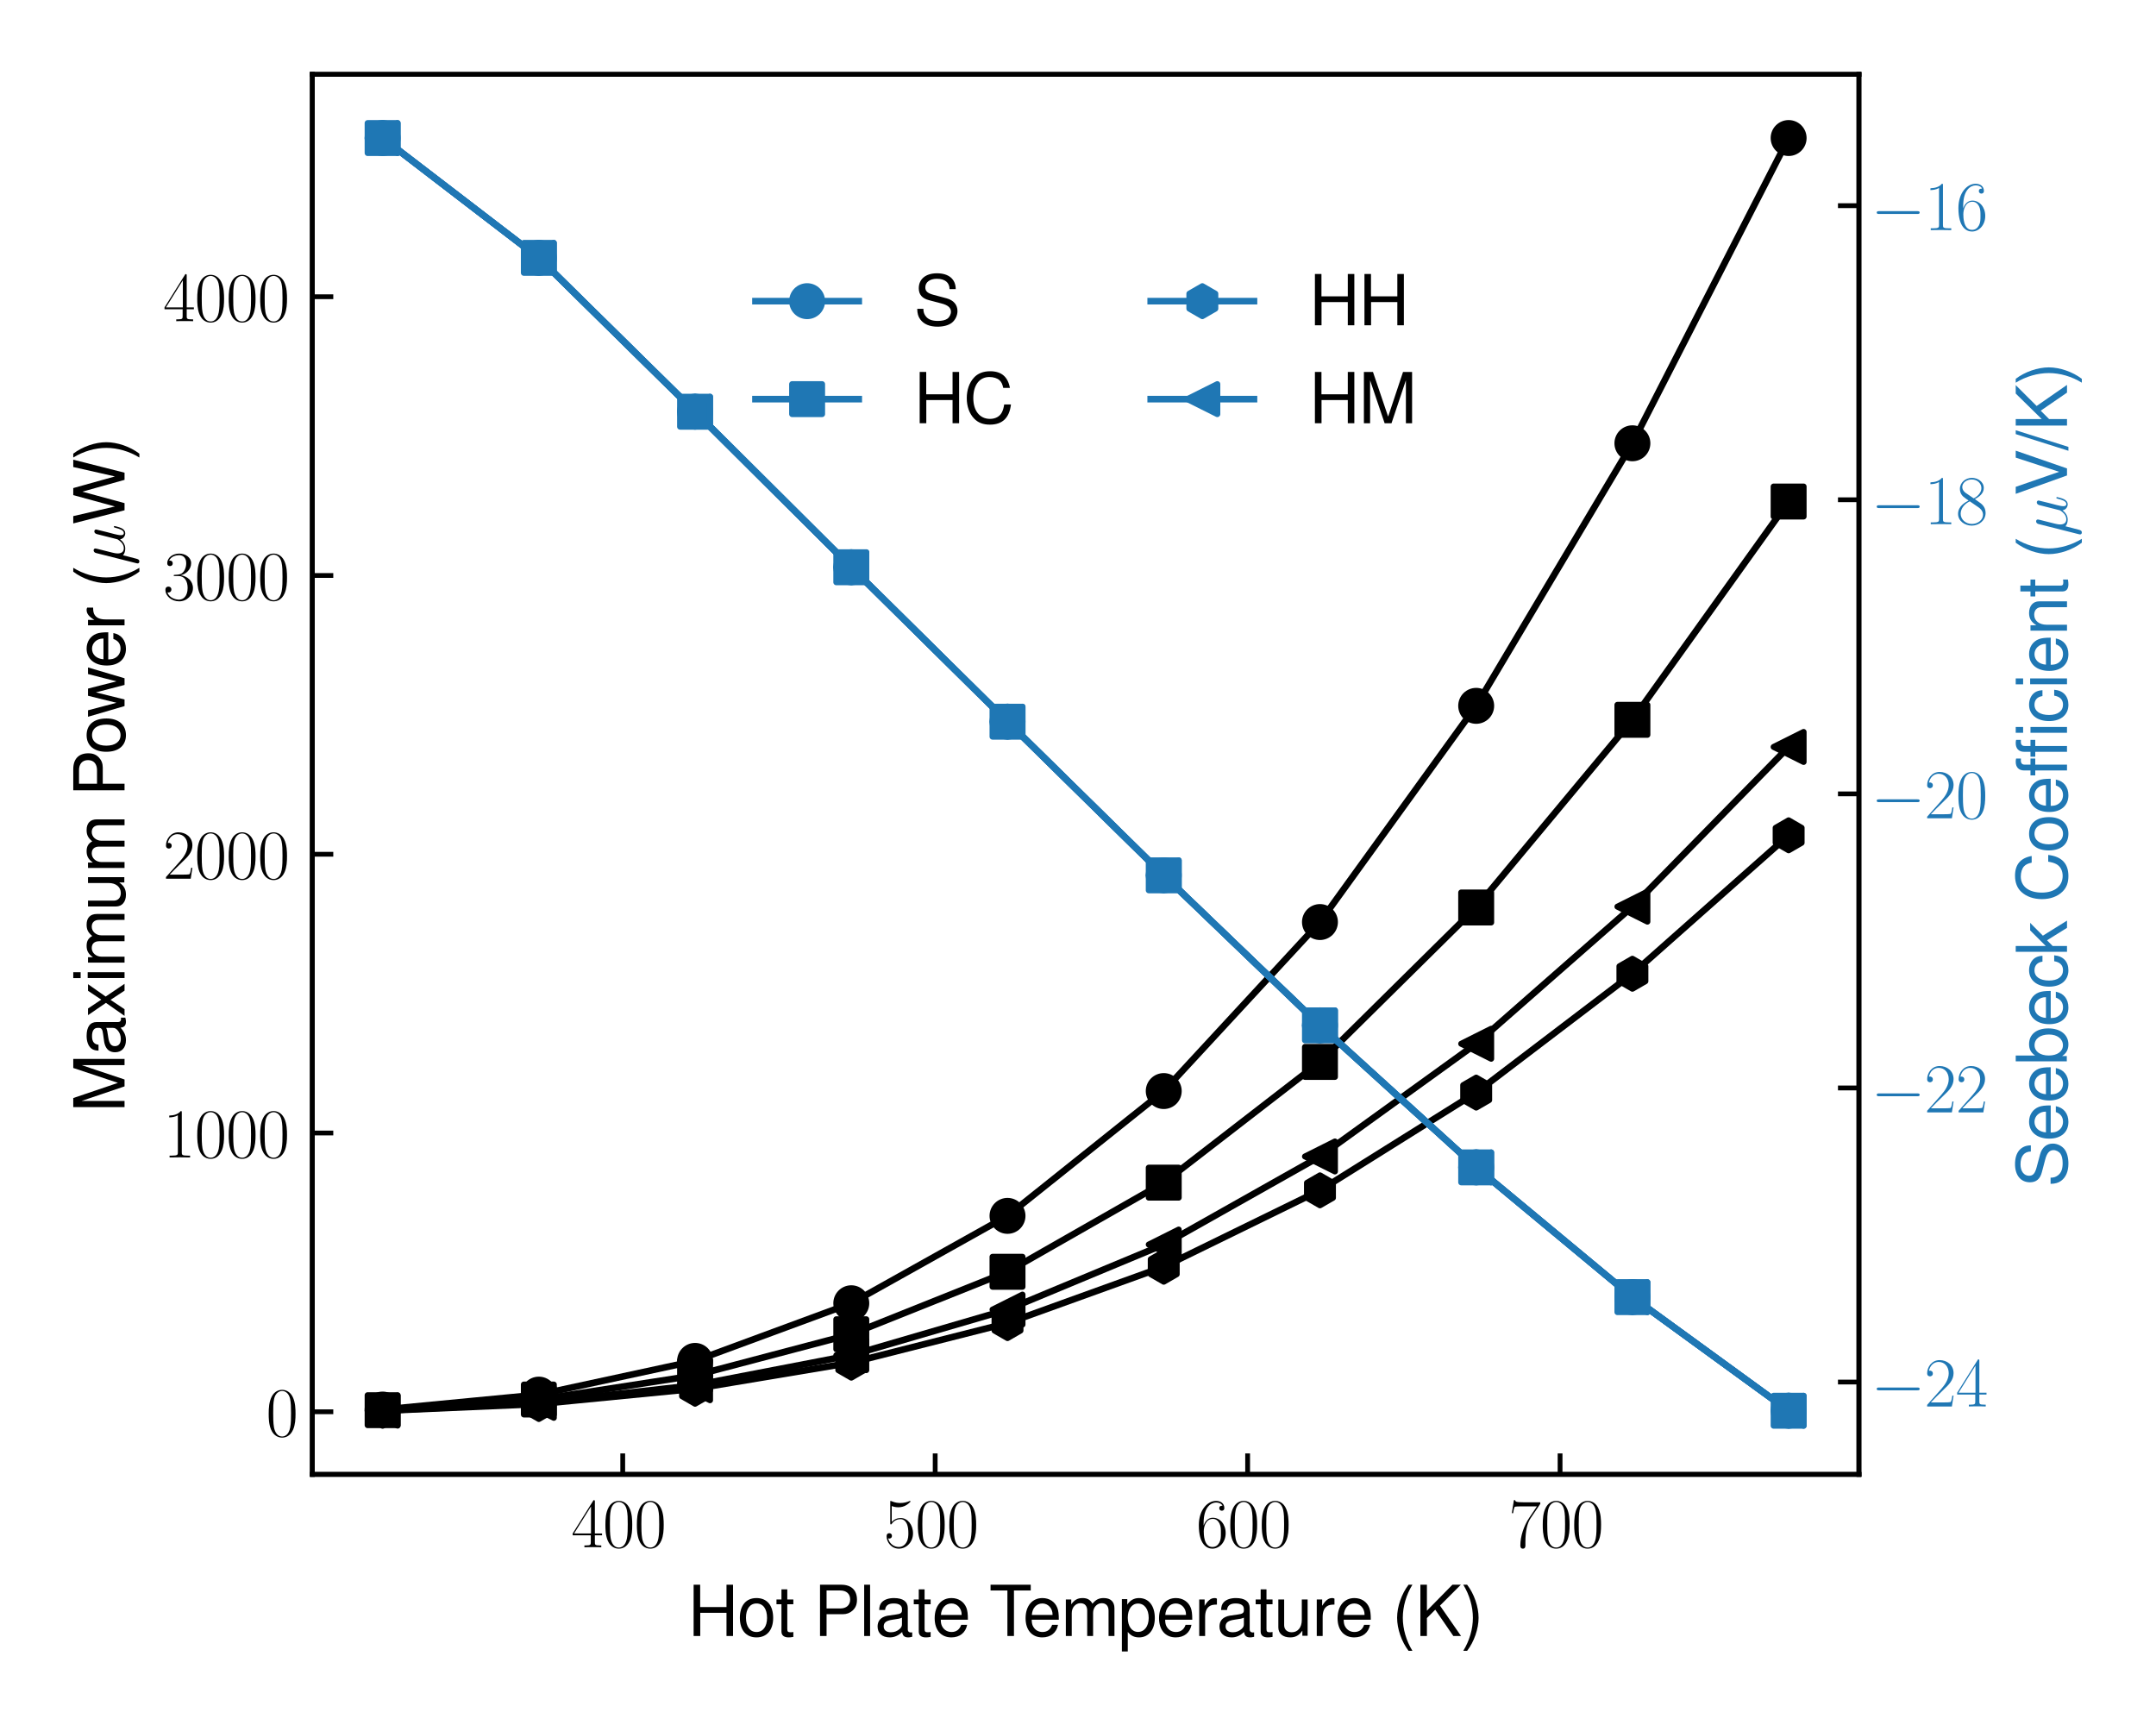 <?xml version="1.0" encoding="utf-8" standalone="no"?>
<!DOCTYPE svg PUBLIC "-//W3C//DTD SVG 1.1//EN"
  "http://www.w3.org/Graphics/SVG/1.1/DTD/svg11.dtd">
<svg xmlns:xlink="http://www.w3.org/1999/xlink" width="360pt" height="288pt" viewBox="0 0 360 288" xmlns="http://www.w3.org/2000/svg" version="1.1">
 <defs>
  <style type="text/css">*{stroke-linejoin: round; stroke-linecap: butt}</style>
 </defs>
 <g id="figure_1">
  <g id="patch_1">
   <path d="M 0 288 
L 360 288 
L 360 0 
L 0 0 
z
" style="fill: #ffffff"/>
  </g>
  <g id="axes_1">
   <g id="patch_2">
    <path d="M 52.15 246.161 
L 310.397 246.161 
L 310.397 12.42 
L 52.15 12.42 
z
" style="fill: #ffffff"/>
   </g>
   <g id="line2d_1">
    <path d="M 63.888 235.336 
L 89.974 232.84 
L 116.059 227.21 
L 142.145 217.586 
L 168.23 202.997 
L 194.316 182.16 
L 220.401 153.942 
L 246.487 117.845 
L 272.572 74.01 
L 298.658 23.045 
" clip-path="url(#pf10f183db7)" style="fill: none; stroke: #000000; stroke-width: 1.1; stroke-linecap: square"/>
    <defs>
     <path id="m542ce59ef6" d="M 0 2.5 
C 0.663 2.5 1.299 2.237 1.768 1.768 
C 2.237 1.299 2.5 0.663 2.5 0 
C 2.5 -0.663 2.237 -1.299 1.768 -1.768 
C 1.299 -2.237 0.663 -2.5 0 -2.5 
C -0.663 -2.5 -1.299 -2.237 -1.768 -1.768 
C -2.237 -1.299 -2.5 -0.663 -2.5 0 
C -2.5 0.663 -2.237 1.299 -1.768 1.768 
C -1.299 2.237 -0.663 2.5 0 2.5 
z
" style="stroke: #000000"/>
    </defs>
    <g clip-path="url(#pf10f183db7)">
     <use xlink:href="#m542ce59ef6" x="63.888" y="235.336" style="stroke: #000000"/>
     <use xlink:href="#m542ce59ef6" x="89.974" y="232.84" style="stroke: #000000"/>
     <use xlink:href="#m542ce59ef6" x="116.059" y="227.21" style="stroke: #000000"/>
     <use xlink:href="#m542ce59ef6" x="142.145" y="217.586" style="stroke: #000000"/>
     <use xlink:href="#m542ce59ef6" x="168.23" y="202.997" style="stroke: #000000"/>
     <use xlink:href="#m542ce59ef6" x="194.316" y="182.16" style="stroke: #000000"/>
     <use xlink:href="#m542ce59ef6" x="220.401" y="153.942" style="stroke: #000000"/>
     <use xlink:href="#m542ce59ef6" x="246.487" y="117.845" style="stroke: #000000"/>
     <use xlink:href="#m542ce59ef6" x="272.572" y="74.01" style="stroke: #000000"/>
     <use xlink:href="#m542ce59ef6" x="298.658" y="23.045" style="stroke: #000000"/>
    </g>
   </g>
   <g id="line2d_2">
    <path d="M 63.888 235.44 
L 89.974 233.658 
L 116.059 229.633 
L 142.145 222.76 
L 168.23 212.333 
L 194.316 197.45 
L 220.401 177.294 
L 246.487 151.509 
L 272.572 120.18 
L 298.658 83.732 
" clip-path="url(#pf10f183db7)" style="fill: none; stroke: #000000; stroke-width: 1.1; stroke-linecap: square"/>
    <defs>
     <path id="m0c34c77e45" d="M -2.5 2.5 
L 2.5 2.5 
L 2.5 -2.5 
L -2.5 -2.5 
z
" style="stroke: #000000; stroke-linejoin: miter"/>
    </defs>
    <g clip-path="url(#pf10f183db7)">
     <use xlink:href="#m0c34c77e45" x="63.888" y="235.44" style="stroke: #000000; stroke-linejoin: miter"/>
     <use xlink:href="#m0c34c77e45" x="89.974" y="233.658" style="stroke: #000000; stroke-linejoin: miter"/>
     <use xlink:href="#m0c34c77e45" x="116.059" y="229.633" style="stroke: #000000; stroke-linejoin: miter"/>
     <use xlink:href="#m0c34c77e45" x="142.145" y="222.76" style="stroke: #000000; stroke-linejoin: miter"/>
     <use xlink:href="#m0c34c77e45" x="168.23" y="212.333" style="stroke: #000000; stroke-linejoin: miter"/>
     <use xlink:href="#m0c34c77e45" x="194.316" y="197.45" style="stroke: #000000; stroke-linejoin: miter"/>
     <use xlink:href="#m0c34c77e45" x="220.401" y="177.294" style="stroke: #000000; stroke-linejoin: miter"/>
     <use xlink:href="#m0c34c77e45" x="246.487" y="151.509" style="stroke: #000000; stroke-linejoin: miter"/>
     <use xlink:href="#m0c34c77e45" x="272.572" y="120.18" style="stroke: #000000; stroke-linejoin: miter"/>
     <use xlink:href="#m0c34c77e45" x="298.658" y="83.732" style="stroke: #000000; stroke-linejoin: miter"/>
    </g>
   </g>
   <g id="line2d_3">
    <path d="M 63.888 235.537 
L 89.974 234.408 
L 116.059 231.863 
L 142.145 227.506 
L 168.23 220.9 
L 194.316 211.488 
L 220.401 198.734 
L 246.487 182.416 
L 272.572 162.573 
L 298.658 139.46 
" clip-path="url(#pf10f183db7)" style="fill: none; stroke: #000000; stroke-width: 1.1; stroke-linecap: square"/>
    <defs>
     <path id="m2327596dfa" d="M 0 -2.5 
L -2.165 -1.25 
L -2.165 1.25 
L -0 2.5 
L 2.165 1.25 
L 2.165 -1.25 
z
" style="stroke: #000000; stroke-linejoin: miter"/>
    </defs>
    <g clip-path="url(#pf10f183db7)">
     <use xlink:href="#m2327596dfa" x="63.888" y="235.537" style="stroke: #000000; stroke-linejoin: miter"/>
     <use xlink:href="#m2327596dfa" x="89.974" y="234.408" style="stroke: #000000; stroke-linejoin: miter"/>
     <use xlink:href="#m2327596dfa" x="116.059" y="231.863" style="stroke: #000000; stroke-linejoin: miter"/>
     <use xlink:href="#m2327596dfa" x="142.145" y="227.506" style="stroke: #000000; stroke-linejoin: miter"/>
     <use xlink:href="#m2327596dfa" x="168.23" y="220.9" style="stroke: #000000; stroke-linejoin: miter"/>
     <use xlink:href="#m2327596dfa" x="194.316" y="211.488" style="stroke: #000000; stroke-linejoin: miter"/>
     <use xlink:href="#m2327596dfa" x="220.401" y="198.734" style="stroke: #000000; stroke-linejoin: miter"/>
     <use xlink:href="#m2327596dfa" x="246.487" y="182.416" style="stroke: #000000; stroke-linejoin: miter"/>
     <use xlink:href="#m2327596dfa" x="272.572" y="162.573" style="stroke: #000000; stroke-linejoin: miter"/>
     <use xlink:href="#m2327596dfa" x="298.658" y="139.46" style="stroke: #000000; stroke-linejoin: miter"/>
    </g>
   </g>
   <g id="line2d_4">
    <path d="M 63.888 235.512 
L 89.974 234.211 
L 116.059 231.275 
L 142.145 226.252 
L 168.23 218.643 
L 194.316 207.783 
L 220.401 193.079 
L 246.487 174.262 
L 272.572 151.37 
L 298.658 124.707 
" clip-path="url(#pf10f183db7)" style="fill: none; stroke: #000000; stroke-width: 1.1; stroke-linecap: square"/>
    <defs>
     <path id="m8f0ac89db5" d="M -2.5 -0 
L 2.5 2.5 
L 2.5 -2.5 
z
" style="stroke: #000000; stroke-linejoin: miter"/>
    </defs>
    <g clip-path="url(#pf10f183db7)">
     <use xlink:href="#m8f0ac89db5" x="63.888" y="235.512" style="stroke: #000000; stroke-linejoin: miter"/>
     <use xlink:href="#m8f0ac89db5" x="89.974" y="234.211" style="stroke: #000000; stroke-linejoin: miter"/>
     <use xlink:href="#m8f0ac89db5" x="116.059" y="231.275" style="stroke: #000000; stroke-linejoin: miter"/>
     <use xlink:href="#m8f0ac89db5" x="142.145" y="226.252" style="stroke: #000000; stroke-linejoin: miter"/>
     <use xlink:href="#m8f0ac89db5" x="168.23" y="218.643" style="stroke: #000000; stroke-linejoin: miter"/>
     <use xlink:href="#m8f0ac89db5" x="194.316" y="207.783" style="stroke: #000000; stroke-linejoin: miter"/>
     <use xlink:href="#m8f0ac89db5" x="220.401" y="193.079" style="stroke: #000000; stroke-linejoin: miter"/>
     <use xlink:href="#m8f0ac89db5" x="246.487" y="174.262" style="stroke: #000000; stroke-linejoin: miter"/>
     <use xlink:href="#m8f0ac89db5" x="272.572" y="151.37" style="stroke: #000000; stroke-linejoin: miter"/>
     <use xlink:href="#m8f0ac89db5" x="298.658" y="124.707" style="stroke: #000000; stroke-linejoin: miter"/>
    </g>
   </g>
   <g id="patch_3">
    <path d="M 52.15 246.161 
L 52.15 12.42 
" style="fill: none; stroke: #000000; stroke-width: 0.8; stroke-linejoin: miter; stroke-linecap: square"/>
   </g>
   <g id="patch_4">
    <path d="M 310.397 246.161 
L 310.397 12.42 
" style="fill: none; stroke: #000000; stroke-width: 0.8; stroke-linejoin: miter; stroke-linecap: square"/>
   </g>
   <g id="patch_5">
    <path d="M 52.15 246.161 
L 310.397 246.161 
" style="fill: none; stroke: #000000; stroke-width: 0.8; stroke-linejoin: miter; stroke-linecap: square"/>
   </g>
   <g id="patch_6">
    <path d="M 52.15 12.42 
L 310.397 12.42 
" style="fill: none; stroke: #000000; stroke-width: 0.8; stroke-linejoin: miter; stroke-linecap: square"/>
   </g>
   <g id="matplotlib.axis_1">
    <g id="xtick_1">
     <g id="line2d_5">
      <defs>
       <path id="me939dd6867" d="M 0 0 
L 0 -3.5 
" style="stroke: #000000; stroke-width: 0.8"/>
      </defs>
      <g>
       <use xlink:href="#me939dd6867" x="103.982" y="246.161" style="stroke: #000000; stroke-width: 0.8"/>
      </g>
     </g>
     <g id="text_1">
      <!-- $\mathdefault{400}$ -->
      <g transform="translate(95.389 258.324) scale(0.115 -0.115)">
       <defs>
        <path id="CMR17-34" d="M 2150 4147 
C 2150 4281 2144 4288 2029 4288 
L 128 1254 
L 128 1088 
L 1779 1088 
L 1779 460 
C 1779 230 1766 166 1318 166 
L 1197 166 
L 1197 0 
C 1402 12 1747 12 1965 12 
C 2182 12 2528 12 2733 0 
L 2733 166 
L 2611 166 
C 2163 166 2150 230 2150 460 
L 2150 1088 
L 2803 1088 
L 2803 1254 
L 2150 1254 
L 2150 4147 
z
M 1798 3723 
L 1798 1254 
L 256 1254 
L 1798 3723 
z
" transform="scale(0.016)"/>
        <path id="CMR17-30" d="M 2688 2038 
C 2688 2430 2682 3099 2413 3613 
C 2176 4063 1798 4224 1466 4224 
C 1158 4224 768 4082 525 3620 
C 269 3137 243 2539 243 2038 
C 243 1671 250 1112 448 623 
C 723 -39 1216 -128 1466 -128 
C 1760 -128 2208 -7 2470 604 
C 2662 1048 2688 1568 2688 2038 
z
M 1466 -26 
C 1056 -26 813 328 723 816 
C 653 1196 653 1749 653 2109 
C 653 2604 653 3015 736 3407 
C 858 3954 1216 4121 1466 4121 
C 1728 4121 2067 3947 2189 3420 
C 2272 3054 2278 2623 2278 2109 
C 2278 1691 2278 1176 2202 797 
C 2067 96 1690 -26 1466 -26 
z
" transform="scale(0.016)"/>
       </defs>
       <use xlink:href="#CMR17-34" transform="scale(0.996)"/>
       <use xlink:href="#CMR17-30" transform="translate(45.69 0) scale(0.996)"/>
       <use xlink:href="#CMR17-30" transform="translate(91.381 0) scale(0.996)"/>
      </g>
     </g>
    </g>
    <g id="xtick_2">
     <g id="line2d_6">
      <g>
       <use xlink:href="#me939dd6867" x="156.153" y="246.161" style="stroke: #000000; stroke-width: 0.8"/>
      </g>
     </g>
     <g id="text_2">
      <!-- $\mathdefault{500}$ -->
      <g transform="translate(147.56 258.324) scale(0.115 -0.115)">
       <defs>
        <path id="CMR17-35" d="M 730 3750 
C 794 3724 1056 3641 1325 3641 
C 1920 3641 2246 3961 2432 4140 
C 2432 4191 2432 4224 2394 4224 
C 2387 4224 2374 4224 2323 4198 
C 2099 4102 1837 4032 1517 4032 
C 1325 4032 1037 4055 723 4191 
C 653 4224 640 4224 634 4224 
C 602 4224 595 4217 595 4090 
L 595 2231 
C 595 2113 595 2080 659 2080 
C 691 2080 704 2093 736 2139 
C 941 2435 1222 2560 1542 2560 
C 1766 2560 2246 2415 2246 1293 
C 2246 1087 2246 716 2054 422 
C 1894 159 1645 25 1370 25 
C 947 25 518 319 403 812 
C 429 806 480 793 506 793 
C 589 793 749 838 749 1036 
C 749 1209 627 1280 506 1280 
C 358 1280 262 1190 262 1011 
C 262 454 704 -128 1382 -128 
C 2042 -128 2669 441 2669 1267 
C 2669 2054 2170 2662 1549 2662 
C 1222 2662 947 2540 730 2304 
L 730 3750 
z
" transform="scale(0.016)"/>
       </defs>
       <use xlink:href="#CMR17-35" transform="scale(0.996)"/>
       <use xlink:href="#CMR17-30" transform="translate(45.69 0) scale(0.996)"/>
       <use xlink:href="#CMR17-30" transform="translate(91.381 0) scale(0.996)"/>
      </g>
     </g>
    </g>
    <g id="xtick_3">
     <g id="line2d_7">
      <g>
       <use xlink:href="#me939dd6867" x="208.324" y="246.161" style="stroke: #000000; stroke-width: 0.8"/>
      </g>
     </g>
     <g id="text_3">
      <!-- $\mathdefault{600}$ -->
      <g transform="translate(199.731 258.324) scale(0.115 -0.115)">
       <defs>
        <path id="CMR17-36" d="M 678 2198 
C 678 3712 1395 4076 1811 4076 
C 1946 4076 2272 4049 2400 3782 
C 2298 3782 2106 3782 2106 3558 
C 2106 3385 2246 3328 2336 3328 
C 2394 3328 2566 3353 2566 3571 
C 2566 3987 2246 4224 1805 4224 
C 1043 4224 243 3411 243 2011 
C 243 257 966 -128 1478 -128 
C 2099 -128 2688 431 2688 1295 
C 2688 2101 2170 2688 1517 2688 
C 1126 2688 838 2430 678 1979 
L 678 2198 
z
M 1478 25 
C 691 25 691 1212 691 1450 
C 691 1914 909 2585 1504 2585 
C 1613 2585 1926 2585 2138 2140 
C 2253 1889 2253 1624 2253 1302 
C 2253 954 2253 696 2118 438 
C 1978 173 1773 25 1478 25 
z
" transform="scale(0.016)"/>
       </defs>
       <use xlink:href="#CMR17-36" transform="scale(0.996)"/>
       <use xlink:href="#CMR17-30" transform="translate(45.69 0) scale(0.996)"/>
       <use xlink:href="#CMR17-30" transform="translate(91.381 0) scale(0.996)"/>
      </g>
     </g>
    </g>
    <g id="xtick_4">
     <g id="line2d_8">
      <g>
       <use xlink:href="#me939dd6867" x="260.495" y="246.161" style="stroke: #000000; stroke-width: 0.8"/>
      </g>
     </g>
     <g id="text_4">
      <!-- $\mathdefault{700}$ -->
      <g transform="translate(251.902 258.324) scale(0.115 -0.115)">
       <defs>
        <path id="CMR17-37" d="M 2886 3955 
L 2886 4096 
L 1382 4096 
C 634 4096 621 4166 595 4288 
L 480 4288 
L 294 3104 
L 410 3104 
C 429 3226 474 3552 550 3673 
C 589 3724 1062 3724 1171 3724 
L 2579 3724 
L 1869 2670 
C 1395 1961 1069 1003 1069 166 
C 1069 89 1069 -128 1299 -128 
C 1530 -128 1530 89 1530 172 
L 1530 466 
C 1530 1514 1709 2204 2003 2644 
L 2886 3955 
z
" transform="scale(0.016)"/>
       </defs>
       <use xlink:href="#CMR17-37" transform="scale(0.996)"/>
       <use xlink:href="#CMR17-30" transform="translate(45.69 0) scale(0.996)"/>
       <use xlink:href="#CMR17-30" transform="translate(91.381 0) scale(0.996)"/>
      </g>
     </g>
    </g>
    <g id="text_5">
     <!-- Hot Plate Temperature (K) -->
     <g transform="translate(114.846 273.14) scale(0.115 -0.115)">
      <defs>
       <path id="NimbusSanL-Regu-48" d="M 3526 2112 
L 3526 0 
L 4122 0 
L 4122 4672 
L 3526 4672 
L 3526 2636 
L 1126 2636 
L 1126 4672 
L 531 4672 
L 531 0 
L 1133 0 
L 1133 2112 
L 3526 2112 
z
" transform="scale(0.016)"/>
       <path id="NimbusSanL-Regu-6f" d="M 1741 3456 
C 800 3456 230 2784 230 1663 
C 230 543 794 -128 1747 -128 
C 2688 -128 3264 543 3264 1638 
C 3264 2791 2707 3456 1741 3456 
z
M 1747 2963 
C 2349 2963 2707 2472 2707 1644 
C 2707 861 2336 364 1747 364 
C 1152 364 787 855 787 1663 
C 787 2466 1152 2963 1747 2963 
z
" transform="scale(0.016)"/>
       <path id="NimbusSanL-Regu-74" d="M 1626 3328 
L 1075 3328 
L 1075 4249 
L 544 4249 
L 544 3328 
L 90 3328 
L 90 2892 
L 544 2892 
L 544 402 
C 544 64 774 -128 1190 -128 
C 1318 -128 1446 -116 1626 -84 
L 1626 364 
C 1555 345 1472 339 1370 339 
C 1139 339 1075 402 1075 634 
L 1075 2892 
L 1626 2892 
L 1626 3328 
z
" transform="scale(0.016)"/>
       <path id="NimbusSanL-Regu-50" d="M 1178 1984 
L 2643 1984 
C 3008 1984 3296 2092 3546 2316 
C 3827 2572 3949 2873 3949 3302 
C 3949 4179 3430 4672 2509 4672 
L 582 4672 
L 582 0 
L 1178 0 
L 1178 1984 
z
M 1178 2508 
L 1178 4147 
L 2419 4147 
C 2989 4147 3328 3839 3328 3327 
C 3328 2816 2989 2508 2419 2508 
L 1178 2508 
z
" transform="scale(0.016)"/>
       <path id="NimbusSanL-Regu-6c" d="M 973 4672 
L 435 4672 
L 435 0 
L 973 0 
L 973 4672 
z
" transform="scale(0.016)"/>
       <path id="NimbusSanL-Regu-61" d="M 3424 332 
C 3366 320 3341 320 3309 320 
C 3123 320 3021 415 3021 581 
L 3021 2542 
C 3021 3135 2586 3456 1760 3456 
C 1274 3456 870 3315 646 3065 
C 493 2893 429 2702 416 2370 
L 954 2370 
C 998 2778 1242 2963 1741 2963 
C 2221 2963 2490 2784 2490 2466 
L 2490 2326 
C 2490 2103 2355 2007 1933 1956 
C 1178 1861 1062 1835 858 1753 
C 467 1593 269 1294 269 861 
C 269 256 691 -128 1370 -128 
C 1792 -128 2131 19 2509 364 
C 2547 25 2714 -128 3059 -128 
C 3168 -128 3251 -116 3424 -71 
L 3424 332 
z
M 2490 1071 
C 2490 893 2438 785 2278 638 
C 2061 441 1798 339 1485 339 
C 1069 339 826 536 826 874 
C 826 1224 1062 1402 1632 1485 
C 2195 1562 2310 1587 2490 1670 
L 2490 1071 
z
" transform="scale(0.016)"/>
       <path id="NimbusSanL-Regu-65" d="M 3283 1484 
C 3283 1998 3245 2311 3149 2565 
C 2931 3123 2419 3456 1792 3456 
C 858 3456 256 2734 256 1619 
C 256 545 838 -128 1779 -128 
C 2547 -128 3078 307 3213 1018 
L 2675 1018 
C 2528 588 2227 364 1798 364 
C 1459 364 1171 514 992 787 
C 864 974 819 1161 813 1484 
L 3283 1484 
z
M 826 1920 
C 870 2552 1248 2963 1786 2963 
C 2310 2963 2714 2519 2714 1959 
C 2714 1946 2714 1933 2707 1920 
L 826 1920 
z
" transform="scale(0.016)"/>
       <path id="NimbusSanL-Regu-54" d="M 2266 4147 
L 3795 4147 
L 3795 4672 
L 134 4672 
L 134 4147 
L 1670 4147 
L 1670 0 
L 2266 0 
L 2266 4147 
z
" transform="scale(0.016)"/>
       <path id="NimbusSanL-Regu-6d" d="M 448 3328 
L 448 0 
L 986 0 
L 986 2089 
C 986 2597 1338 2988 1773 2988 
C 2170 2988 2394 2744 2394 2315 
L 2394 0 
L 2931 0 
L 2931 2109 
C 2931 2597 3283 2988 3718 2988 
C 4109 2988 4339 2738 4339 2315 
L 4339 0 
L 4877 0 
L 4877 2520 
C 4877 3123 4531 3456 3904 3456 
C 3456 3456 3187 3321 2874 2943 
C 2675 3302 2406 3456 1971 3456 
C 1523 3456 1229 3289 941 2886 
L 941 3328 
L 448 3328 
z
" transform="scale(0.016)"/>
       <path id="NimbusSanL-Regu-70" d="M 346 -1408 
L 883 -1408 
L 883 371 
C 1165 25 1478 -128 1914 -128 
C 2778 -128 3347 568 3347 1632 
C 3347 2752 2797 3456 1907 3456 
C 1453 3456 1088 3251 838 2854 
L 838 3359 
L 346 3359 
L 346 -1408 
z
M 1818 2956 
C 2406 2956 2790 2440 2790 1644 
C 2790 887 2400 371 1818 371 
C 1254 371 883 880 883 1663 
C 883 2447 1254 2956 1818 2956 
z
" transform="scale(0.016)"/>
       <path id="NimbusSanL-Regu-72" d="M 442 3328 
L 442 0 
L 979 0 
L 979 1727 
C 979 2203 1101 2514 1357 2698 
C 1523 2819 1683 2857 2054 2863 
L 2054 3404 
C 1965 3449 1920 3456 1850 3456 
C 1504 3456 1242 3251 934 2750 
L 934 3328 
L 442 3328 
z
" transform="scale(0.016)"/>
       <path id="NimbusSanL-Regu-75" d="M 3085 19 
L 3085 3328 
L 2554 3328 
L 2554 1454 
C 2554 780 2195 339 1638 339 
C 1216 339 947 591 947 988 
L 947 3328 
L 416 3328 
L 416 780 
C 416 230 832 -128 1485 -128 
C 1978 -128 2291 44 2605 484 
L 2605 19 
L 3085 19 
z
" transform="scale(0.016)"/>
       <path id="NimbusSanL-Regu-28" d="M 1510 4672 
C 870 3833 467 2668 467 1663 
C 467 652 870 -513 1510 -1351 
L 1862 -1351 
C 1299 -436 986 639 986 1663 
C 986 2681 1299 3763 1862 4672 
L 1510 4672 
z
" transform="scale(0.016)"/>
       <path id="NimbusSanL-Regu-4b" d="M 1101 1634 
L 1862 2396 
L 3507 0 
L 4211 0 
L 2291 2768 
L 4192 4672 
L 3424 4672 
L 1101 2307 
L 1101 4672 
L 506 4672 
L 506 0 
L 1101 0 
L 1101 1634 
z
" transform="scale(0.016)"/>
       <path id="NimbusSanL-Regu-29" d="M 595 -1351 
C 1235 -513 1638 652 1638 1657 
C 1638 2668 1235 3833 595 4672 
L 243 4672 
C 806 3756 1120 2681 1120 1657 
C 1120 639 806 -442 243 -1351 
L 595 -1351 
z
" transform="scale(0.016)"/>
      </defs>
      <use xlink:href="#NimbusSanL-Regu-48" transform="scale(0.996)"/>
      <use xlink:href="#NimbusSanL-Regu-6f" transform="translate(71.93 0) scale(0.996)"/>
      <use xlink:href="#NimbusSanL-Regu-74" transform="translate(127.322 0) scale(0.996)"/>
      <use xlink:href="#NimbusSanL-Regu-50" transform="translate(182.712 0) scale(0.996)"/>
      <use xlink:href="#NimbusSanL-Regu-6c" transform="translate(249.162 0) scale(0.996)"/>
      <use xlink:href="#NimbusSanL-Regu-61" transform="translate(271.279 0) scale(0.996)"/>
      <use xlink:href="#NimbusSanL-Regu-74" transform="translate(326.67 0) scale(0.996)"/>
      <use xlink:href="#NimbusSanL-Regu-65" transform="translate(354.366 0) scale(0.996)"/>
      <use xlink:href="#NimbusSanL-Regu-54" transform="translate(437.453 0) scale(0.996)"/>
      <use xlink:href="#NimbusSanL-Regu-65" transform="translate(486.369 0) scale(0.996)"/>
      <use xlink:href="#NimbusSanL-Regu-6d" transform="translate(541.761 0) scale(0.996)"/>
      <use xlink:href="#NimbusSanL-Regu-70" transform="translate(624.75 0) scale(0.996)"/>
      <use xlink:href="#NimbusSanL-Regu-65" transform="translate(680.141 0) scale(0.996)"/>
      <use xlink:href="#NimbusSanL-Regu-72" transform="translate(735.533 0) scale(0.996)"/>
      <use xlink:href="#NimbusSanL-Regu-61" transform="translate(767.712 0) scale(0.996)"/>
      <use xlink:href="#NimbusSanL-Regu-74" transform="translate(823.104 0) scale(0.996)"/>
      <use xlink:href="#NimbusSanL-Regu-75" transform="translate(850.799 0) scale(0.996)"/>
      <use xlink:href="#NimbusSanL-Regu-72" transform="translate(906.191 0) scale(0.996)"/>
      <use xlink:href="#NimbusSanL-Regu-65" transform="translate(939.366 0) scale(0.996)"/>
      <use xlink:href="#NimbusSanL-Regu-28" transform="translate(1022.453 0) scale(0.996)"/>
      <use xlink:href="#NimbusSanL-Regu-4b" transform="translate(1055.628 0) scale(0.996)"/>
      <use xlink:href="#NimbusSanL-Regu-29" transform="translate(1122.078 0) scale(0.996)"/>
     </g>
    </g>
   </g>
   <g id="matplotlib.axis_2">
    <g id="ytick_1">
     <g id="line2d_9">
      <defs>
       <path id="me0101ec761" d="M 0 0 
L 3.5 0 
" style="stroke: #000000; stroke-width: 0.8"/>
      </defs>
      <g>
       <use xlink:href="#me0101ec761" x="52.15" y="235.702" style="stroke: #000000; stroke-width: 0.8"/>
      </g>
     </g>
     <g id="text_6">
      <!-- $\mathdefault{0}$ -->
      <g transform="translate(44.421 239.783) scale(0.115 -0.115)">
       <use xlink:href="#CMR17-30" transform="scale(0.996)"/>
      </g>
     </g>
    </g>
    <g id="ytick_2">
     <g id="line2d_10">
      <g>
       <use xlink:href="#me0101ec761" x="52.15" y="189.162" style="stroke: #000000; stroke-width: 0.8"/>
      </g>
     </g>
     <g id="text_7">
      <!-- $\mathdefault{1000}$ -->
      <g transform="translate(27.235 193.243) scale(0.115 -0.115)">
       <defs>
        <path id="CMR17-31" d="M 1702 4083 
C 1702 4217 1696 4224 1606 4224 
C 1357 3927 979 3833 621 3820 
C 602 3820 570 3820 563 3808 
C 557 3795 557 3782 557 3648 
C 755 3648 1088 3686 1344 3839 
L 1344 467 
C 1344 243 1331 166 781 166 
L 589 166 
L 589 0 
C 896 6 1216 12 1523 12 
C 1830 12 2150 6 2458 0 
L 2458 166 
L 2266 166 
C 1715 166 1702 236 1702 467 
L 1702 4083 
z
" transform="scale(0.016)"/>
       </defs>
       <use xlink:href="#CMR17-31" transform="scale(0.996)"/>
       <use xlink:href="#CMR17-30" transform="translate(45.69 0) scale(0.996)"/>
       <use xlink:href="#CMR17-30" transform="translate(91.381 0) scale(0.996)"/>
       <use xlink:href="#CMR17-30" transform="translate(137.071 0) scale(0.996)"/>
      </g>
     </g>
    </g>
    <g id="ytick_3">
     <g id="line2d_11">
      <g>
       <use xlink:href="#me0101ec761" x="52.15" y="142.622" style="stroke: #000000; stroke-width: 0.8"/>
      </g>
     </g>
     <g id="text_8">
      <!-- $\mathdefault{2000}$ -->
      <g transform="translate(27.235 146.703) scale(0.115 -0.115)">
       <defs>
        <path id="CMR17-32" d="M 2669 990 
L 2554 990 
C 2490 537 2438 460 2413 422 
C 2381 371 1920 371 1830 371 
L 602 371 
C 832 620 1280 1073 1824 1596 
C 2214 1966 2669 2400 2669 3033 
C 2669 3788 2067 4224 1395 4224 
C 691 4224 262 3603 262 3027 
C 262 2777 448 2745 525 2745 
C 589 2745 781 2783 781 3007 
C 781 3206 614 3264 525 3264 
C 486 3264 448 3257 422 3244 
C 544 3788 915 4057 1306 4057 
C 1862 4057 2227 3616 2227 3033 
C 2227 2477 1901 1998 1536 1583 
L 262 147 
L 262 0 
L 2515 0 
L 2669 990 
z
" transform="scale(0.016)"/>
       </defs>
       <use xlink:href="#CMR17-32" transform="scale(0.996)"/>
       <use xlink:href="#CMR17-30" transform="translate(45.69 0) scale(0.996)"/>
       <use xlink:href="#CMR17-30" transform="translate(91.381 0) scale(0.996)"/>
       <use xlink:href="#CMR17-30" transform="translate(137.071 0) scale(0.996)"/>
      </g>
     </g>
    </g>
    <g id="ytick_4">
     <g id="line2d_12">
      <g>
       <use xlink:href="#me0101ec761" x="52.15" y="96.082" style="stroke: #000000; stroke-width: 0.8"/>
      </g>
     </g>
     <g id="text_9">
      <!-- $\mathdefault{3000}$ -->
      <g transform="translate(27.235 100.163) scale(0.115 -0.115)">
       <defs>
        <path id="CMR17-33" d="M 1414 2176 
C 1984 2176 2234 1673 2234 1094 
C 2234 322 1824 25 1453 25 
C 1114 25 563 193 390 691 
C 422 678 454 678 486 678 
C 640 678 755 780 755 947 
C 755 1132 614 1216 486 1216 
C 378 1216 211 1164 211 927 
C 211 335 787 -128 1466 -128 
C 2176 -128 2720 432 2720 1087 
C 2720 1718 2208 2176 1600 2246 
C 2086 2347 2554 2776 2554 3353 
C 2554 3856 2048 4224 1472 4224 
C 890 4224 378 3862 378 3347 
C 378 3123 544 3084 627 3084 
C 762 3084 877 3167 877 3334 
C 877 3500 762 3584 627 3584 
C 602 3584 570 3584 544 3571 
C 730 3999 1235 4076 1459 4076 
C 1683 4076 2106 3966 2106 3347 
C 2106 3167 2080 2851 1862 2574 
C 1670 2329 1453 2316 1242 2297 
C 1210 2297 1062 2284 1037 2284 
C 992 2278 966 2272 966 2227 
C 966 2182 973 2176 1101 2176 
L 1414 2176 
z
" transform="scale(0.016)"/>
       </defs>
       <use xlink:href="#CMR17-33" transform="scale(0.996)"/>
       <use xlink:href="#CMR17-30" transform="translate(45.69 0) scale(0.996)"/>
       <use xlink:href="#CMR17-30" transform="translate(91.381 0) scale(0.996)"/>
       <use xlink:href="#CMR17-30" transform="translate(137.071 0) scale(0.996)"/>
      </g>
     </g>
    </g>
    <g id="ytick_5">
     <g id="line2d_13">
      <g>
       <use xlink:href="#me0101ec761" x="52.15" y="49.542" style="stroke: #000000; stroke-width: 0.8"/>
      </g>
     </g>
     <g id="text_10">
      <!-- $\mathdefault{4000}$ -->
      <g transform="translate(27.235 53.624) scale(0.115 -0.115)">
       <use xlink:href="#CMR17-34" transform="scale(0.996)"/>
       <use xlink:href="#CMR17-30" transform="translate(45.69 0) scale(0.996)"/>
       <use xlink:href="#CMR17-30" transform="translate(91.381 0) scale(0.996)"/>
       <use xlink:href="#CMR17-30" transform="translate(137.071 0) scale(0.996)"/>
      </g>
     </g>
    </g>
    <g id="text_11">
     <!-- Maximum Power ($\mu$W) -->
     <g transform="translate(20.795 185.719) rotate(-90) scale(0.115 -0.115)">
      <defs>
       <path id="NimbusSanL-Regu-4d" d="M 2995 0 
L 4307 3915 
L 4307 0 
L 4870 0 
L 4870 4672 
L 4045 4672 
L 2688 602 
L 1306 4672 
L 480 4672 
L 480 0 
L 1043 0 
L 1043 3915 
L 2368 0 
L 2995 0 
z
" transform="scale(0.016)"/>
       <path id="NimbusSanL-Regu-78" d="M 1869 1721 
L 2995 3328 
L 2394 3328 
L 1587 2120 
L 781 3328 
L 173 3328 
L 1293 1695 
L 109 0 
L 717 0 
L 1568 1276 
L 2406 0 
L 3027 0 
L 1869 1721 
z
" transform="scale(0.016)"/>
       <path id="NimbusSanL-Regu-69" d="M 960 3358 
L 429 3358 
L 429 0 
L 960 0 
L 960 3358 
z
M 960 4672 
L 422 4672 
L 422 3999 
L 960 3999 
L 960 4672 
z
" transform="scale(0.016)"/>
       <path id="NimbusSanL-Regu-77" d="M 3546 0 
L 4531 3328 
L 3930 3328 
L 3264 737 
L 2605 3328 
L 1952 3328 
L 1312 737 
L 627 3328 
L 38 3328 
L 1011 0 
L 1613 0 
L 2259 2609 
L 2938 0 
L 3546 0 
z
" transform="scale(0.016)"/>
       <path id="CMMI12-16" d="M 922 140 
C 1082 -7 1318 -64 1536 -64 
C 1946 -64 2227 210 2374 408 
C 2438 70 2707 -64 2931 -64 
C 3123 -64 3277 51 3392 281 
C 3494 498 3584 887 3584 913 
C 3584 944 3558 970 3520 970 
C 3462 970 3456 938 3430 842 
C 3334 466 3213 64 2950 64 
C 2765 64 2752 229 2752 357 
C 2752 504 2810 734 2854 925 
L 3034 1615 
C 3059 1736 3130 2023 3162 2138 
C 3200 2291 3270 2566 3270 2591 
C 3270 2687 3194 2752 3098 2752 
C 3040 2752 2906 2726 2854 2534 
L 2406 759 
C 2374 632 2374 619 2291 517 
C 2214 408 1965 64 1562 64 
C 1203 64 1088 325 1088 625 
C 1088 811 1146 1034 1171 1143 
L 1459 2292 
C 1491 2413 1542 2617 1542 2656 
C 1542 2758 1459 2816 1376 2816 
C 1318 2816 1178 2796 1126 2592 
L 198 -1085 
C 192 -1116 179 -1154 179 -1191 
C 179 -1287 256 -1351 352 -1351 
C 538 -1351 576 -1204 621 -1029 
L 922 140 
z
" transform="scale(0.016)"/>
       <path id="NimbusSanL-Regu-57" d="M 4762 0 
L 5946 4672 
L 5280 4672 
L 4422 877 
L 3360 4672 
L 2720 4672 
L 1683 877 
L 806 4672 
L 141 4672 
L 1338 0 
L 1990 0 
L 3034 3838 
L 4109 0 
L 4762 0 
z
" transform="scale(0.016)"/>
      </defs>
      <use xlink:href="#NimbusSanL-Regu-4d" transform="scale(0.996)"/>
      <use xlink:href="#NimbusSanL-Regu-61" transform="translate(82.988 0) scale(0.996)"/>
      <use xlink:href="#NimbusSanL-Regu-78" transform="translate(138.38 0) scale(0.996)"/>
      <use xlink:href="#NimbusSanL-Regu-69" transform="translate(188.193 0) scale(0.996)"/>
      <use xlink:href="#NimbusSanL-Regu-6d" transform="translate(210.31 0) scale(0.996)"/>
      <use xlink:href="#NimbusSanL-Regu-75" transform="translate(292.302 0) scale(0.996)"/>
      <use xlink:href="#NimbusSanL-Regu-6d" transform="translate(347.694 0) scale(0.996)"/>
      <use xlink:href="#NimbusSanL-Regu-50" transform="translate(458.378 0) scale(0.996)"/>
      <use xlink:href="#NimbusSanL-Regu-6f" transform="translate(519.846 0) scale(0.996)"/>
      <use xlink:href="#NimbusSanL-Regu-77" transform="translate(573.745 0) scale(0.996)"/>
      <use xlink:href="#NimbusSanL-Regu-65" transform="translate(644.679 0) scale(0.996)"/>
      <use xlink:href="#NimbusSanL-Regu-72" transform="translate(700.07 0) scale(0.996)"/>
      <use xlink:href="#NimbusSanL-Regu-28" transform="translate(760.941 0) scale(0.996)"/>
      <use xlink:href="#CMMI12-16" transform="translate(794.116 0) scale(0.996)"/>
      <use xlink:href="#NimbusSanL-Regu-57" transform="translate(852.807 0) scale(0.996)"/>
      <use xlink:href="#NimbusSanL-Regu-29" transform="translate(946.854 0) scale(0.996)"/>
     </g>
    </g>
   </g>
  </g>
  <g id="axes_2">
   <g id="line2d_14">
    <path d="M 63.888 23.045 
L 89.974 43.048 
L 116.059 68.731 
L 142.145 94.705 
L 168.23 120.484 
L 194.316 146.135 
L 220.401 171.185 
L 246.487 194.895 
L 272.572 216.56 
L 298.658 235.527 
" clip-path="url(#pf10f183db7)" style="fill: none; stroke: #1f77b4; stroke-width: 1.1; stroke-linecap: square"/>
    <defs>
     <path id="m1ecadd7dd2" d="M 0 2.5 
C 0.663 2.5 1.299 2.237 1.768 1.768 
C 2.237 1.299 2.5 0.663 2.5 0 
C 2.5 -0.663 2.237 -1.299 1.768 -1.768 
C 1.299 -2.237 0.663 -2.5 0 -2.5 
C -0.663 -2.5 -1.299 -2.237 -1.768 -1.768 
C -2.237 -1.299 -2.5 -0.663 -2.5 0 
C -2.5 0.663 -2.237 1.299 -1.768 1.768 
C -1.299 2.237 -0.663 2.5 0 2.5 
z
" style="stroke: #1f77b4"/>
    </defs>
    <g clip-path="url(#pf10f183db7)">
     <use xlink:href="#m1ecadd7dd2" x="63.888" y="23.045" style="fill: #1f77b4; stroke: #1f77b4"/>
     <use xlink:href="#m1ecadd7dd2" x="89.974" y="43.048" style="fill: #1f77b4; stroke: #1f77b4"/>
     <use xlink:href="#m1ecadd7dd2" x="116.059" y="68.731" style="fill: #1f77b4; stroke: #1f77b4"/>
     <use xlink:href="#m1ecadd7dd2" x="142.145" y="94.705" style="fill: #1f77b4; stroke: #1f77b4"/>
     <use xlink:href="#m1ecadd7dd2" x="168.23" y="120.484" style="fill: #1f77b4; stroke: #1f77b4"/>
     <use xlink:href="#m1ecadd7dd2" x="194.316" y="146.135" style="fill: #1f77b4; stroke: #1f77b4"/>
     <use xlink:href="#m1ecadd7dd2" x="220.401" y="171.185" style="fill: #1f77b4; stroke: #1f77b4"/>
     <use xlink:href="#m1ecadd7dd2" x="246.487" y="194.895" style="fill: #1f77b4; stroke: #1f77b4"/>
     <use xlink:href="#m1ecadd7dd2" x="272.572" y="216.56" style="fill: #1f77b4; stroke: #1f77b4"/>
     <use xlink:href="#m1ecadd7dd2" x="298.658" y="235.527" style="fill: #1f77b4; stroke: #1f77b4"/>
    </g>
   </g>
   <g id="line2d_15">
    <path d="M 63.888 23.049 
L 89.974 43.052 
L 116.059 68.736 
L 142.145 94.711 
L 168.23 120.49 
L 194.316 146.141 
L 220.401 171.191 
L 246.487 194.9 
L 272.572 216.565 
L 298.658 235.532 
" clip-path="url(#pf10f183db7)" style="fill: none; stroke: #1f77b4; stroke-width: 1.1; stroke-linecap: square"/>
    <defs>
     <path id="m71c05897aa" d="M -2.5 2.5 
L 2.5 2.5 
L 2.5 -2.5 
L -2.5 -2.5 
z
" style="stroke: #1f77b4; stroke-linejoin: miter"/>
    </defs>
    <g clip-path="url(#pf10f183db7)">
     <use xlink:href="#m71c05897aa" x="63.888" y="23.049" style="fill: #1f77b4; stroke: #1f77b4; stroke-linejoin: miter"/>
     <use xlink:href="#m71c05897aa" x="89.974" y="43.052" style="fill: #1f77b4; stroke: #1f77b4; stroke-linejoin: miter"/>
     <use xlink:href="#m71c05897aa" x="116.059" y="68.736" style="fill: #1f77b4; stroke: #1f77b4; stroke-linejoin: miter"/>
     <use xlink:href="#m71c05897aa" x="142.145" y="94.711" style="fill: #1f77b4; stroke: #1f77b4; stroke-linejoin: miter"/>
     <use xlink:href="#m71c05897aa" x="168.23" y="120.49" style="fill: #1f77b4; stroke: #1f77b4; stroke-linejoin: miter"/>
     <use xlink:href="#m71c05897aa" x="194.316" y="146.141" style="fill: #1f77b4; stroke: #1f77b4; stroke-linejoin: miter"/>
     <use xlink:href="#m71c05897aa" x="220.401" y="171.191" style="fill: #1f77b4; stroke: #1f77b4; stroke-linejoin: miter"/>
     <use xlink:href="#m71c05897aa" x="246.487" y="194.9" style="fill: #1f77b4; stroke: #1f77b4; stroke-linejoin: miter"/>
     <use xlink:href="#m71c05897aa" x="272.572" y="216.565" style="fill: #1f77b4; stroke: #1f77b4; stroke-linejoin: miter"/>
     <use xlink:href="#m71c05897aa" x="298.658" y="235.532" style="fill: #1f77b4; stroke: #1f77b4; stroke-linejoin: miter"/>
    </g>
   </g>
   <g id="line2d_16">
    <path d="M 63.888 23.048 
L 89.974 43.051 
L 116.059 68.734 
L 142.145 94.707 
L 168.23 120.484 
L 194.316 146.134 
L 220.401 171.184 
L 246.487 194.893 
L 272.572 216.557 
L 298.658 235.523 
" clip-path="url(#pf10f183db7)" style="fill: none; stroke: #1f77b4; stroke-width: 1.1; stroke-linecap: square"/>
    <defs>
     <path id="mf25bc8d507" d="M 0 -2.5 
L -2.165 -1.25 
L -2.165 1.25 
L -0 2.5 
L 2.165 1.25 
L 2.165 -1.25 
z
" style="stroke: #1f77b4; stroke-linejoin: miter"/>
    </defs>
    <g clip-path="url(#pf10f183db7)">
     <use xlink:href="#mf25bc8d507" x="63.888" y="23.048" style="fill: #1f77b4; stroke: #1f77b4; stroke-linejoin: miter"/>
     <use xlink:href="#mf25bc8d507" x="89.974" y="43.051" style="fill: #1f77b4; stroke: #1f77b4; stroke-linejoin: miter"/>
     <use xlink:href="#mf25bc8d507" x="116.059" y="68.734" style="fill: #1f77b4; stroke: #1f77b4; stroke-linejoin: miter"/>
     <use xlink:href="#mf25bc8d507" x="142.145" y="94.707" style="fill: #1f77b4; stroke: #1f77b4; stroke-linejoin: miter"/>
     <use xlink:href="#mf25bc8d507" x="168.23" y="120.484" style="fill: #1f77b4; stroke: #1f77b4; stroke-linejoin: miter"/>
     <use xlink:href="#mf25bc8d507" x="194.316" y="146.134" style="fill: #1f77b4; stroke: #1f77b4; stroke-linejoin: miter"/>
     <use xlink:href="#mf25bc8d507" x="220.401" y="171.184" style="fill: #1f77b4; stroke: #1f77b4; stroke-linejoin: miter"/>
     <use xlink:href="#mf25bc8d507" x="246.487" y="194.893" style="fill: #1f77b4; stroke: #1f77b4; stroke-linejoin: miter"/>
     <use xlink:href="#mf25bc8d507" x="272.572" y="216.557" style="fill: #1f77b4; stroke: #1f77b4; stroke-linejoin: miter"/>
     <use xlink:href="#mf25bc8d507" x="298.658" y="235.523" style="fill: #1f77b4; stroke: #1f77b4; stroke-linejoin: miter"/>
    </g>
   </g>
   <g id="line2d_17">
    <path d="M 63.888 23.053 
L 89.974 43.057 
L 116.059 68.744 
L 142.145 94.717 
L 168.23 120.494 
L 194.316 146.146 
L 220.401 171.196 
L 246.487 194.906 
L 272.572 216.57 
L 298.658 235.537 
" clip-path="url(#pf10f183db7)" style="fill: none; stroke: #1f77b4; stroke-width: 1.1; stroke-linecap: square"/>
    <defs>
     <path id="mea553e29ea" d="M -2.5 -0 
L 2.5 2.5 
L 2.5 -2.5 
z
" style="stroke: #1f77b4; stroke-linejoin: miter"/>
    </defs>
    <g clip-path="url(#pf10f183db7)">
     <use xlink:href="#mea553e29ea" x="63.888" y="23.053" style="fill: #1f77b4; stroke: #1f77b4; stroke-linejoin: miter"/>
     <use xlink:href="#mea553e29ea" x="89.974" y="43.057" style="fill: #1f77b4; stroke: #1f77b4; stroke-linejoin: miter"/>
     <use xlink:href="#mea553e29ea" x="116.059" y="68.744" style="fill: #1f77b4; stroke: #1f77b4; stroke-linejoin: miter"/>
     <use xlink:href="#mea553e29ea" x="142.145" y="94.717" style="fill: #1f77b4; stroke: #1f77b4; stroke-linejoin: miter"/>
     <use xlink:href="#mea553e29ea" x="168.23" y="120.494" style="fill: #1f77b4; stroke: #1f77b4; stroke-linejoin: miter"/>
     <use xlink:href="#mea553e29ea" x="194.316" y="146.146" style="fill: #1f77b4; stroke: #1f77b4; stroke-linejoin: miter"/>
     <use xlink:href="#mea553e29ea" x="220.401" y="171.196" style="fill: #1f77b4; stroke: #1f77b4; stroke-linejoin: miter"/>
     <use xlink:href="#mea553e29ea" x="246.487" y="194.906" style="fill: #1f77b4; stroke: #1f77b4; stroke-linejoin: miter"/>
     <use xlink:href="#mea553e29ea" x="272.572" y="216.57" style="fill: #1f77b4; stroke: #1f77b4; stroke-linejoin: miter"/>
     <use xlink:href="#mea553e29ea" x="298.658" y="235.537" style="fill: #1f77b4; stroke: #1f77b4; stroke-linejoin: miter"/>
    </g>
   </g>
   <g id="patch_7">
    <path d="M 52.15 246.161 
L 52.15 12.42 
" style="fill: none; stroke: #000000; stroke-width: 0.8; stroke-linejoin: miter; stroke-linecap: square"/>
   </g>
   <g id="patch_8">
    <path d="M 310.397 246.161 
L 310.397 12.42 
" style="fill: none; stroke: #000000; stroke-width: 0.8; stroke-linejoin: miter; stroke-linecap: square"/>
   </g>
   <g id="patch_9">
    <path d="M 52.15 246.161 
L 310.397 246.161 
" style="fill: none; stroke: #000000; stroke-width: 0.8; stroke-linejoin: miter; stroke-linecap: square"/>
   </g>
   <g id="patch_10">
    <path d="M 52.15 12.42 
L 310.397 12.42 
" style="fill: none; stroke: #000000; stroke-width: 0.8; stroke-linejoin: miter; stroke-linecap: square"/>
   </g>
   <g id="matplotlib.axis_3">
    <g id="ytick_6">
     <g id="line2d_18">
      <defs>
       <path id="m7776507a26" d="M 0 0 
L -3.5 0 
" style="stroke: #000000; stroke-width: 0.8"/>
      </defs>
      <g>
       <use xlink:href="#m7776507a26" x="310.397" y="230.74" style="stroke: #000000; stroke-width: 0.8"/>
      </g>
     </g>
     <g id="text_12">
      <!-- $\mathdefault{−24}$ -->
      <g style="fill: #1f77b4" transform="translate(312.397 234.821) scale(0.115 -0.115)">
       <defs>
        <path id="CMSY10-0" d="M 4218 1472 
C 4326 1472 4442 1472 4442 1600 
C 4442 1728 4326 1728 4218 1728 
L 755 1728 
C 646 1728 531 1728 531 1600 
C 531 1472 646 1472 755 1472 
L 4218 1472 
z
" transform="scale(0.016)"/>
       </defs>
       <use xlink:href="#CMSY10-0" transform="scale(0.996)"/>
       <use xlink:href="#CMR17-32" transform="translate(77.487 0) scale(0.996)"/>
       <use xlink:href="#CMR17-34" transform="translate(123.178 0) scale(0.996)"/>
      </g>
     </g>
    </g>
    <g id="ytick_7">
     <g id="line2d_19">
      <g>
       <use xlink:href="#m7776507a26" x="310.397" y="181.64" style="stroke: #000000; stroke-width: 0.8"/>
      </g>
     </g>
     <g id="text_13">
      <!-- $\mathdefault{−22}$ -->
      <g style="fill: #1f77b4" transform="translate(312.397 185.721) scale(0.115 -0.115)">
       <use xlink:href="#CMSY10-0" transform="scale(0.996)"/>
       <use xlink:href="#CMR17-32" transform="translate(77.487 0) scale(0.996)"/>
       <use xlink:href="#CMR17-32" transform="translate(123.178 0) scale(0.996)"/>
      </g>
     </g>
    </g>
    <g id="ytick_8">
     <g id="line2d_20">
      <g>
       <use xlink:href="#m7776507a26" x="310.397" y="132.54" style="stroke: #000000; stroke-width: 0.8"/>
      </g>
     </g>
     <g id="text_14">
      <!-- $\mathdefault{−20}$ -->
      <g style="fill: #1f77b4" transform="translate(312.397 136.621) scale(0.115 -0.115)">
       <use xlink:href="#CMSY10-0" transform="scale(0.996)"/>
       <use xlink:href="#CMR17-32" transform="translate(77.487 0) scale(0.996)"/>
       <use xlink:href="#CMR17-30" transform="translate(123.178 0) scale(0.996)"/>
      </g>
     </g>
    </g>
    <g id="ytick_9">
     <g id="line2d_21">
      <g>
       <use xlink:href="#m7776507a26" x="310.397" y="83.44" style="stroke: #000000; stroke-width: 0.8"/>
      </g>
     </g>
     <g id="text_15">
      <!-- $\mathdefault{−18}$ -->
      <g style="fill: #1f77b4" transform="translate(312.397 87.521) scale(0.115 -0.115)">
       <defs>
        <path id="CMR17-38" d="M 1741 2289 
C 2144 2494 2554 2803 2554 3298 
C 2554 3884 1990 4224 1472 4224 
C 890 4224 378 3800 378 3215 
C 378 3054 416 2777 666 2533 
C 730 2469 998 2276 1171 2154 
C 883 2006 211 1652 211 945 
C 211 282 838 -128 1459 -128 
C 2144 -128 2720 366 2720 1022 
C 2720 1607 2330 1877 2074 2051 
L 1741 2289 
z
M 902 2855 
C 851 2887 595 3086 595 3388 
C 595 3781 998 4076 1459 4076 
C 1965 4076 2336 3716 2336 3298 
C 2336 2700 1670 2359 1638 2359 
C 1632 2359 1626 2359 1574 2398 
L 902 2855 
z
M 2080 1536 
C 2176 1466 2483 1253 2483 861 
C 2483 385 2010 25 1472 25 
C 890 25 448 443 448 951 
C 448 1459 838 1884 1280 2083 
L 2080 1536 
z
" transform="scale(0.016)"/>
       </defs>
       <use xlink:href="#CMSY10-0" transform="scale(0.996)"/>
       <use xlink:href="#CMR17-31" transform="translate(77.487 0) scale(0.996)"/>
       <use xlink:href="#CMR17-38" transform="translate(123.178 0) scale(0.996)"/>
      </g>
     </g>
    </g>
    <g id="ytick_10">
     <g id="line2d_22">
      <g>
       <use xlink:href="#m7776507a26" x="310.397" y="34.34" style="stroke: #000000; stroke-width: 0.8"/>
      </g>
     </g>
     <g id="text_16">
      <!-- $\mathdefault{−16}$ -->
      <g style="fill: #1f77b4" transform="translate(312.397 38.421) scale(0.115 -0.115)">
       <use xlink:href="#CMSY10-0" transform="scale(0.996)"/>
       <use xlink:href="#CMR17-31" transform="translate(77.487 0) scale(0.996)"/>
       <use xlink:href="#CMR17-36" transform="translate(123.178 0) scale(0.996)"/>
      </g>
     </g>
    </g>
    <g id="text_17">
     <!-- Seebeck Coefficient ($\mu$V/K) -->
     <g style="fill: #1f77b4" transform="translate(345.14 198.213) rotate(-90) scale(0.115 -0.115)">
      <defs>
       <path id="NimbusSanL-Regu-53" d="M 3814 3295 
C 3808 4204 3181 4736 2106 4736 
C 1082 4736 448 4211 448 3372 
C 448 2806 749 2450 1363 2291 
L 2522 1986 
C 3110 1833 3379 1598 3379 1236 
C 3379 988 3245 733 3046 593 
C 2861 466 2566 396 2189 396 
C 1683 396 1338 517 1114 784 
C 941 988 864 1210 870 1496 
L 307 1496 
C 314 1070 397 790 582 536 
C 902 102 1440 -128 2150 -128 
C 2707 -128 3162 0 3462 230 
C 3776 479 3974 892 3974 1293 
C 3974 1865 3616 2284 2982 2456 
L 1811 2768 
C 1248 2920 1043 3098 1043 3454 
C 1043 3925 1459 4236 2086 4236 
C 2829 4236 3245 3899 3251 3295 
L 3814 3295 
z
" transform="scale(0.016)"/>
       <path id="NimbusSanL-Regu-62" d="M 346 4672 
L 346 19 
L 826 19 
L 826 447 
C 1082 57 1421 -128 1888 -128 
C 2771 -128 3347 594 3347 1702 
C 3347 2784 2797 3456 1914 3456 
C 1453 3456 1126 3283 877 2905 
L 877 4672 
L 346 4672 
z
M 1811 2956 
C 2406 2956 2790 2440 2790 1644 
C 2790 887 2394 371 1811 371 
C 1248 371 877 880 877 1663 
C 877 2447 1248 2956 1811 2956 
z
" transform="scale(0.016)"/>
       <path id="NimbusSanL-Regu-63" d="M 3014 2237 
C 2989 2561 2918 2771 2790 2956 
C 2560 3270 2157 3456 1690 3456 
C 787 3456 198 2740 198 1632 
C 198 555 774 -128 1683 -128 
C 2483 -128 2989 352 3053 1167 
L 2515 1167 
C 2426 632 2150 364 1696 364 
C 1107 364 755 842 755 1632 
C 755 2466 1101 2963 1683 2963 
C 2131 2963 2413 2701 2477 2237 
L 3014 2237 
z
" transform="scale(0.016)"/>
       <path id="NimbusSanL-Regu-6b" d="M 902 4672 
L 371 4672 
L 371 0 
L 902 0 
L 902 1307 
L 1421 1820 
L 2554 0 
L 3213 0 
L 1843 2198 
L 3008 3358 
L 2323 3358 
L 902 1935 
L 902 4672 
z
" transform="scale(0.016)"/>
       <path id="NimbusSanL-Regu-43" d="M 4237 3219 
C 4051 4236 3462 4736 2438 4736 
C 1811 4736 1306 4537 960 4154 
C 538 3696 307 3035 307 2284 
C 307 1522 544 867 986 415 
C 1344 44 1805 -128 2413 -128 
C 3552 -128 4192 485 4333 1712 
L 3718 1712 
C 3667 1394 3603 1178 3507 994 
C 3315 612 2918 396 2419 396 
C 1491 396 902 1134 902 2291 
C 902 3480 1466 4211 2368 4211 
C 2746 4211 3098 4096 3290 3918 
C 3462 3759 3558 3562 3629 3219 
L 4237 3219 
z
" transform="scale(0.016)"/>
       <path id="NimbusSanL-Regu-66" d="M 1651 3328 
L 1094 3328 
L 1094 3860 
C 1094 4087 1222 4204 1466 4204 
C 1510 4204 1530 4204 1651 4198 
L 1651 4639 
C 1530 4665 1459 4672 1350 4672 
C 858 4672 563 4390 563 3905 
L 563 3328 
L 115 3328 
L 115 2892 
L 563 2892 
L 563 0 
L 1094 0 
L 1094 2892 
L 1651 2892 
L 1651 3328 
z
" transform="scale(0.016)"/>
       <path id="NimbusSanL-Regu-2" d="M 1613 3328 
L 1056 3328 
L 1056 3860 
C 1056 4087 1184 4204 1427 4204 
C 1472 4204 1491 4204 1613 4198 
L 1613 4639 
C 1491 4665 1421 4672 1312 4672 
C 819 4672 525 4390 525 3905 
L 525 3328 
L 77 3328 
L 77 2892 
L 525 2892 
L 525 0 
L 1056 0 
L 1056 2892 
L 1613 2892 
L 1613 3328 
z
M 2790 3328 
L 2259 3328 
L 2259 0 
L 2790 0 
L 2790 3328 
z
M 2790 4672 
L 2259 4672 
L 2259 3999 
L 2790 3999 
L 2790 4672 
z
" transform="scale(0.016)"/>
       <path id="NimbusSanL-Regu-6e" d="M 448 3328 
L 448 0 
L 986 0 
L 986 1835 
C 986 2539 1344 2988 1894 2988 
C 2317 2988 2586 2732 2586 2328 
L 2586 0 
L 3117 0 
L 3117 2539 
C 3117 3097 2701 3456 2054 3456 
C 1555 3456 1235 3263 941 2796 
L 941 3328 
L 448 3328 
z
" transform="scale(0.016)"/>
       <path id="NimbusSanL-Regu-56" d="M 2509 0 
L 4128 4672 
L 3494 4672 
L 2202 717 
L 832 4672 
L 192 4672 
L 1869 0 
L 2509 0 
z
" transform="scale(0.016)"/>
       <path id="NimbusSanL-Regu-2f" d="M 1466 4672 
L -51 -128 
L 301 -128 
L 1818 4672 
L 1466 4672 
z
" transform="scale(0.016)"/>
      </defs>
      <use xlink:href="#NimbusSanL-Regu-53" transform="scale(0.996)"/>
      <use xlink:href="#NimbusSanL-Regu-65" transform="translate(66.45 0) scale(0.996)"/>
      <use xlink:href="#NimbusSanL-Regu-65" transform="translate(121.842 0) scale(0.996)"/>
      <use xlink:href="#NimbusSanL-Regu-62" transform="translate(177.233 0) scale(0.996)"/>
      <use xlink:href="#NimbusSanL-Regu-65" transform="translate(232.625 0) scale(0.996)"/>
      <use xlink:href="#NimbusSanL-Regu-63" transform="translate(288.017 0) scale(0.996)"/>
      <use xlink:href="#NimbusSanL-Regu-6b" transform="translate(335.838 0) scale(0.996)"/>
      <use xlink:href="#NimbusSanL-Regu-43" transform="translate(413.346 0) scale(0.996)"/>
      <use xlink:href="#NimbusSanL-Regu-6f" transform="translate(485.276 0) scale(0.996)"/>
      <use xlink:href="#NimbusSanL-Regu-65" transform="translate(540.668 0) scale(0.996)"/>
      <use xlink:href="#NimbusSanL-Regu-66" transform="translate(596.06 0) scale(0.996)"/>
      <use xlink:href="#NimbusSanL-Regu-2" transform="translate(623.755 0) scale(0.996)"/>
      <use xlink:href="#NimbusSanL-Regu-63" transform="translate(673.568 0) scale(0.996)"/>
      <use xlink:href="#NimbusSanL-Regu-69" transform="translate(723.381 0) scale(0.996)"/>
      <use xlink:href="#NimbusSanL-Regu-65" transform="translate(745.498 0) scale(0.996)"/>
      <use xlink:href="#NimbusSanL-Regu-6e" transform="translate(800.89 0) scale(0.996)"/>
      <use xlink:href="#NimbusSanL-Regu-74" transform="translate(856.281 0) scale(0.996)"/>
      <use xlink:href="#NimbusSanL-Regu-28" transform="translate(911.672 0) scale(0.996)"/>
      <use xlink:href="#CMMI12-16" transform="translate(944.847 0) scale(0.996)"/>
      <use xlink:href="#NimbusSanL-Regu-56" transform="translate(1003.538 0) scale(0.996)"/>
      <use xlink:href="#NimbusSanL-Regu-2f" transform="translate(1069.988 0) scale(0.996)"/>
      <use xlink:href="#NimbusSanL-Regu-4b" transform="translate(1097.684 0) scale(0.996)"/>
      <use xlink:href="#NimbusSanL-Regu-29" transform="translate(1164.134 0) scale(0.996)"/>
     </g>
    </g>
   </g>
   <g id="legend_1">
    <g id="line2d_23">
     <path d="M 126.143 50.282 
L 134.768 50.282 
L 143.393 50.282 
" style="fill: none; stroke: #1f77b4; stroke-width: 1.1; stroke-linecap: square"/>
     <g>
      <use xlink:href="#m1ecadd7dd2" x="134.768" y="50.282" style="fill: #1f77b4; stroke: #1f77b4"/>
     </g>
    </g>
    <g id="text_18">
     <!-- S -->
     <g transform="translate(152.593 54.307) scale(0.115 -0.115)">
      <use xlink:href="#NimbusSanL-Regu-53" transform="scale(0.996)"/>
     </g>
    </g>
    <g id="line2d_24">
     <path d="M 126.143 66.636 
L 134.768 66.636 
L 143.393 66.636 
" style="fill: none; stroke: #1f77b4; stroke-width: 1.1; stroke-linecap: square"/>
     <g>
      <use xlink:href="#m71c05897aa" x="134.768" y="66.636" style="fill: #1f77b4; stroke: #1f77b4; stroke-linejoin: miter"/>
     </g>
    </g>
    <g id="text_19">
     <!-- HC -->
     <g transform="translate(152.593 70.661) scale(0.115 -0.115)">
      <use xlink:href="#NimbusSanL-Regu-48" transform="scale(0.996)"/>
      <use xlink:href="#NimbusSanL-Regu-43" transform="translate(71.93 0) scale(0.996)"/>
     </g>
    </g>
    <g id="line2d_25">
     <path d="M 192.137 50.282 
L 200.762 50.282 
L 209.387 50.282 
" style="fill: none; stroke: #1f77b4; stroke-width: 1.1; stroke-linecap: square"/>
     <g>
      <use xlink:href="#mf25bc8d507" x="200.762" y="50.282" style="fill: #1f77b4; stroke: #1f77b4; stroke-linejoin: miter"/>
     </g>
    </g>
    <g id="text_20">
     <!-- HH -->
     <g transform="translate(218.587 54.307) scale(0.115 -0.115)">
      <use xlink:href="#NimbusSanL-Regu-48" transform="scale(0.996)"/>
      <use xlink:href="#NimbusSanL-Regu-48" transform="translate(71.93 0) scale(0.996)"/>
     </g>
    </g>
    <g id="line2d_26">
     <path d="M 192.137 66.636 
L 200.762 66.636 
L 209.387 66.636 
" style="fill: none; stroke: #1f77b4; stroke-width: 1.1; stroke-linecap: square"/>
     <g>
      <use xlink:href="#mea553e29ea" x="200.762" y="66.636" style="fill: #1f77b4; stroke: #1f77b4; stroke-linejoin: miter"/>
     </g>
    </g>
    <g id="text_21">
     <!-- HM -->
     <g transform="translate(218.587 70.661) scale(0.115 -0.115)">
      <use xlink:href="#NimbusSanL-Regu-48" transform="scale(0.996)"/>
      <use xlink:href="#NimbusSanL-Regu-4d" transform="translate(71.93 0) scale(0.996)"/>
     </g>
    </g>
   </g>
  </g>
 </g>
 <defs>
  <clipPath id="pf10f183db7">
   <rect x="52.15" y="12.42" width="258.247" height="233.741"/>
  </clipPath>
 </defs>
</svg>
